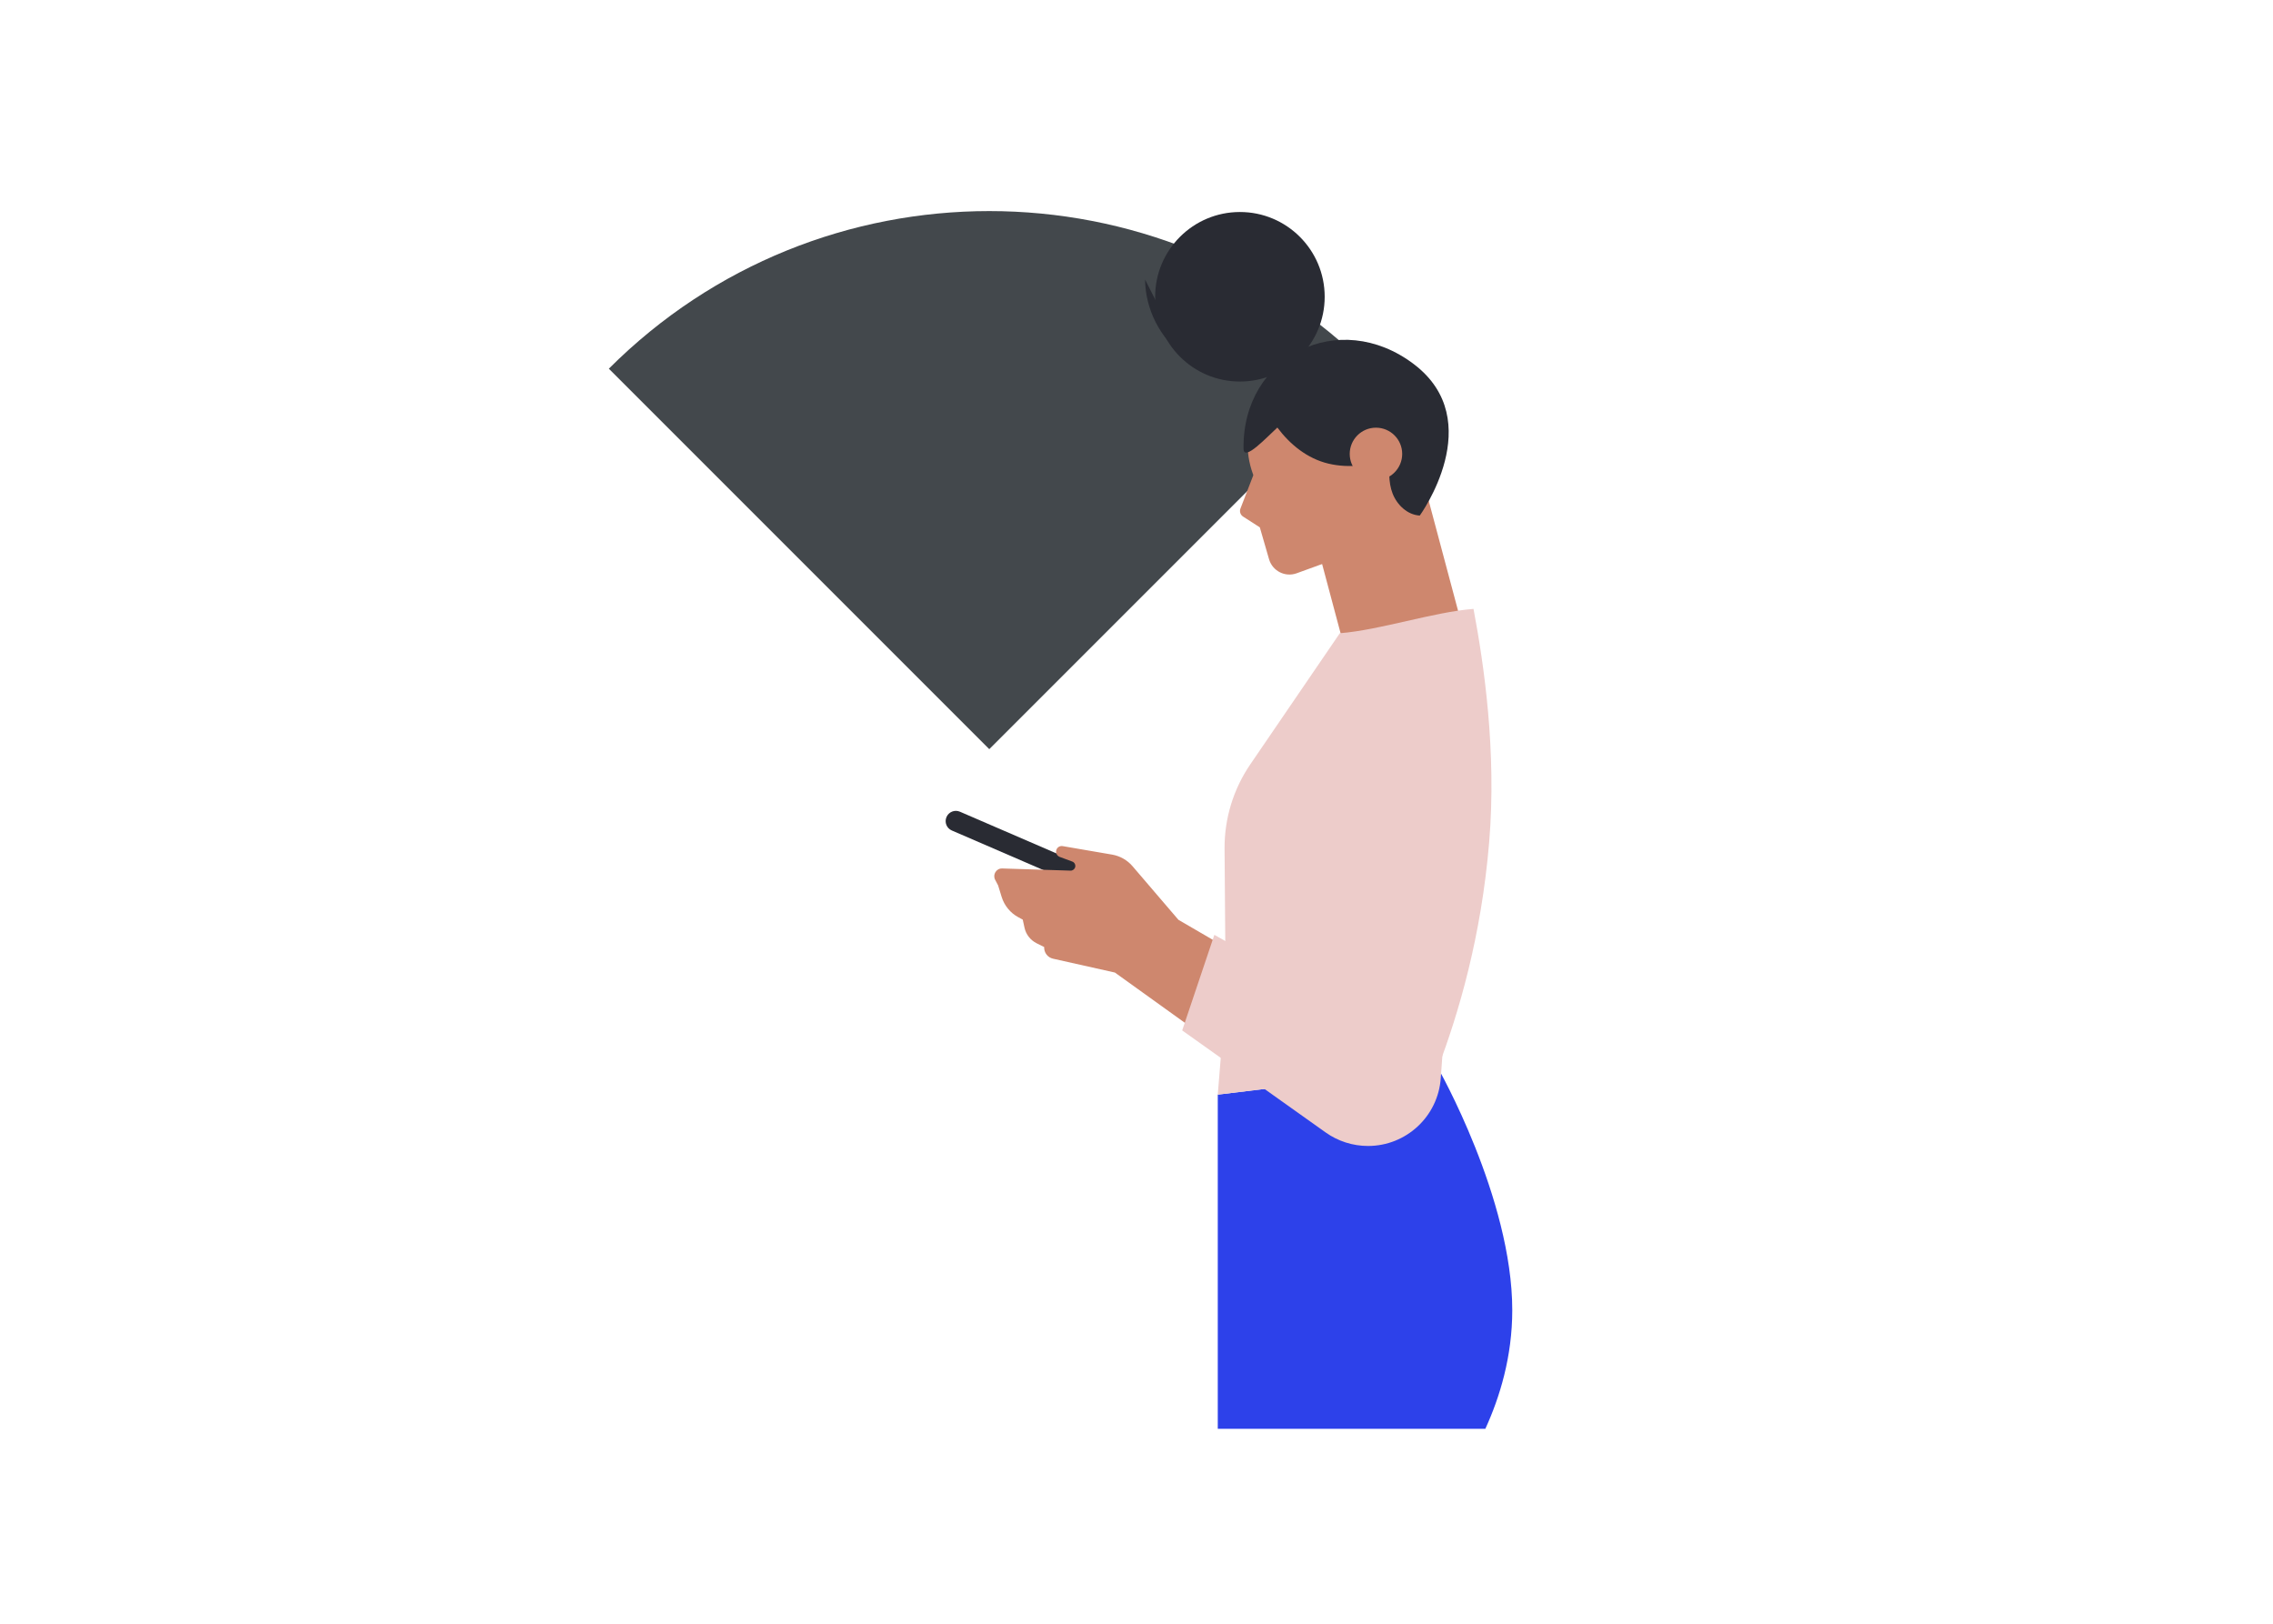 <?xml version="1.0" encoding="utf-8" ?>
<svg baseProfile="full" height="120.0" version="1.1" viewBox="0 0 168.0 120.0" width="168.0" xmlns="http://www.w3.org/2000/svg" xmlns:ev="http://www.w3.org/2001/xml-events" xmlns:xlink="http://www.w3.org/1999/xlink"><defs /><path d="M73.118,55.365L45,27.247C60.53,11.717 85.706,11.717 101.236,27.247L73.118,55.365Z" fill="#43484c" fill-opacity="1.0" /><path d="M109.78,105.6C110.852,103.262 111.773,100.266 111.773,96.826C111.773,88.555 106.278,78.919 106.278,78.919L90.007,80.897V105.595H109.78V105.6Z" fill="#2d41ea" fill-opacity="1.0" /><path d="M105.149,35.326L96.629,37.6L99.526,48.453L108.046,46.18L105.149,35.326Z" fill="#ce876e" fill-opacity="1.0" /><path d="M98.698,39.28C102.282,39.28 105.187,36.375 105.187,32.792C105.187,29.208 102.282,26.303 98.698,26.303C95.115,26.303 92.21,29.208 92.21,32.792C92.21,36.375 95.115,39.28 98.698,39.28Z" fill="#ce876e" fill-opacity="1.0" /><path d="M92.638,35.109L91.683,37.584C91.6,37.803 91.678,38.047 91.873,38.174L93.115,38.972L93.797,41.33C94.051,42.197 94.981,42.675 95.834,42.368L100.125,40.809L98.615,35.153L92.638,35.109Z" fill="#ce876e" fill-opacity="1.0" /><path d="M91.912,33.166C91.927,34.16 93.671,32.265 94.411,31.598C95.356,32.864 96.642,33.897 98.182,34.262C99.721,34.628 101.382,34.423 102.79,33.712C102.649,34.608 102.6,35.631 102.931,36.479C103.263,37.326 104.032,38.052 104.938,38.101C104.938,38.101 110.024,31.11 104.505,26.916C98.986,22.722 91.81,26.273 91.912,33.166Z" fill="#292b33" fill-opacity="1.0" /><path d="M101.699,35.485C102.77,35.485 103.638,34.617 103.638,33.546C103.638,32.475 102.77,31.607 101.699,31.607C100.628,31.607 99.76,32.475 99.76,33.546C99.76,34.617 100.628,35.485 101.699,35.485Z" fill="#ce876e" fill-opacity="1.0" /><path d="M91.644,28.197C95.104,28.197 97.909,25.392 97.909,21.933C97.909,18.473 95.104,15.668 91.644,15.668C88.184,15.668 85.379,18.473 85.379,21.933C85.379,25.392 88.184,28.197 91.644,28.197Z" fill="#292b33" fill-opacity="1.0" /><path d="M87.498,26.302C85.744,24.997 84.653,22.844 84.634,20.661L87.498,26.302Z" fill="#292b33" fill-opacity="1.0" /><path d="M87.498,26.302C85.744,24.997 84.653,22.844 84.634,20.661" fill="#000000" fill-opacity="0.0" /><path d="M99.029,46.797L92.409,56.491C91.157,58.327 90.494,60.5 90.509,62.721L90.592,73.668L90.007,80.897L106.278,78.919C107.802,74.915 109.488,69.215 110.068,62.22C110.623,55.536 109.683,49.101 108.908,44.999C105.951,45.228 101.986,46.568 99.029,46.797Z" fill="#edccca" fill-opacity="1.0" /><path d="M78.885,65.064L70.351,61.376C69.966,61.211 69.79,60.768 69.956,60.383C70.122,59.998 70.565,59.822 70.95,59.988L79.485,63.676C79.87,63.841 80.045,64.285 79.879,64.67C79.714,65.054 79.27,65.23 78.885,65.064Z" fill="#292b33" fill-opacity="1.0" /><path d="M96.394,73.384L87.099,67.977L83.703,64.012C83.319,63.564 82.788,63.262 82.203,63.159L78.545,62.531C78.325,62.492 78.116,62.633 78.067,62.847C78.018,63.052 78.131,63.257 78.33,63.33L79.251,63.671C79.416,63.729 79.509,63.905 79.47,64.075C79.431,64.236 79.285,64.348 79.124,64.343L74.073,64.182C73.639,64.168 73.352,64.631 73.551,65.015L73.771,65.434L74.034,66.287C74.233,66.93 74.677,67.47 75.266,67.787L75.592,67.963L75.724,68.567C75.831,69.059 76.158,69.478 76.611,69.706L77.176,69.989C77.156,70.398 77.434,70.764 77.833,70.851L82.403,71.874L98.254,83.259C101.236,85.402 105.415,83.483 105.737,79.825L107.067,64.64C103.827,64.465 100.583,63.914 97.343,63.671L96.394,73.384Z" fill="#ce876e" fill-opacity="1.0" /><path d="M89.754,69.088L87.377,76.152L97.982,83.693C98.893,84.341 99.989,84.691 101.11,84.691C103.94,84.691 106.288,82.504 106.488,79.684L107.608,64.08L96.867,63.325L95.965,72.581L89.754,69.088Z" fill="#edccca" fill-opacity="1.0" /></svg>